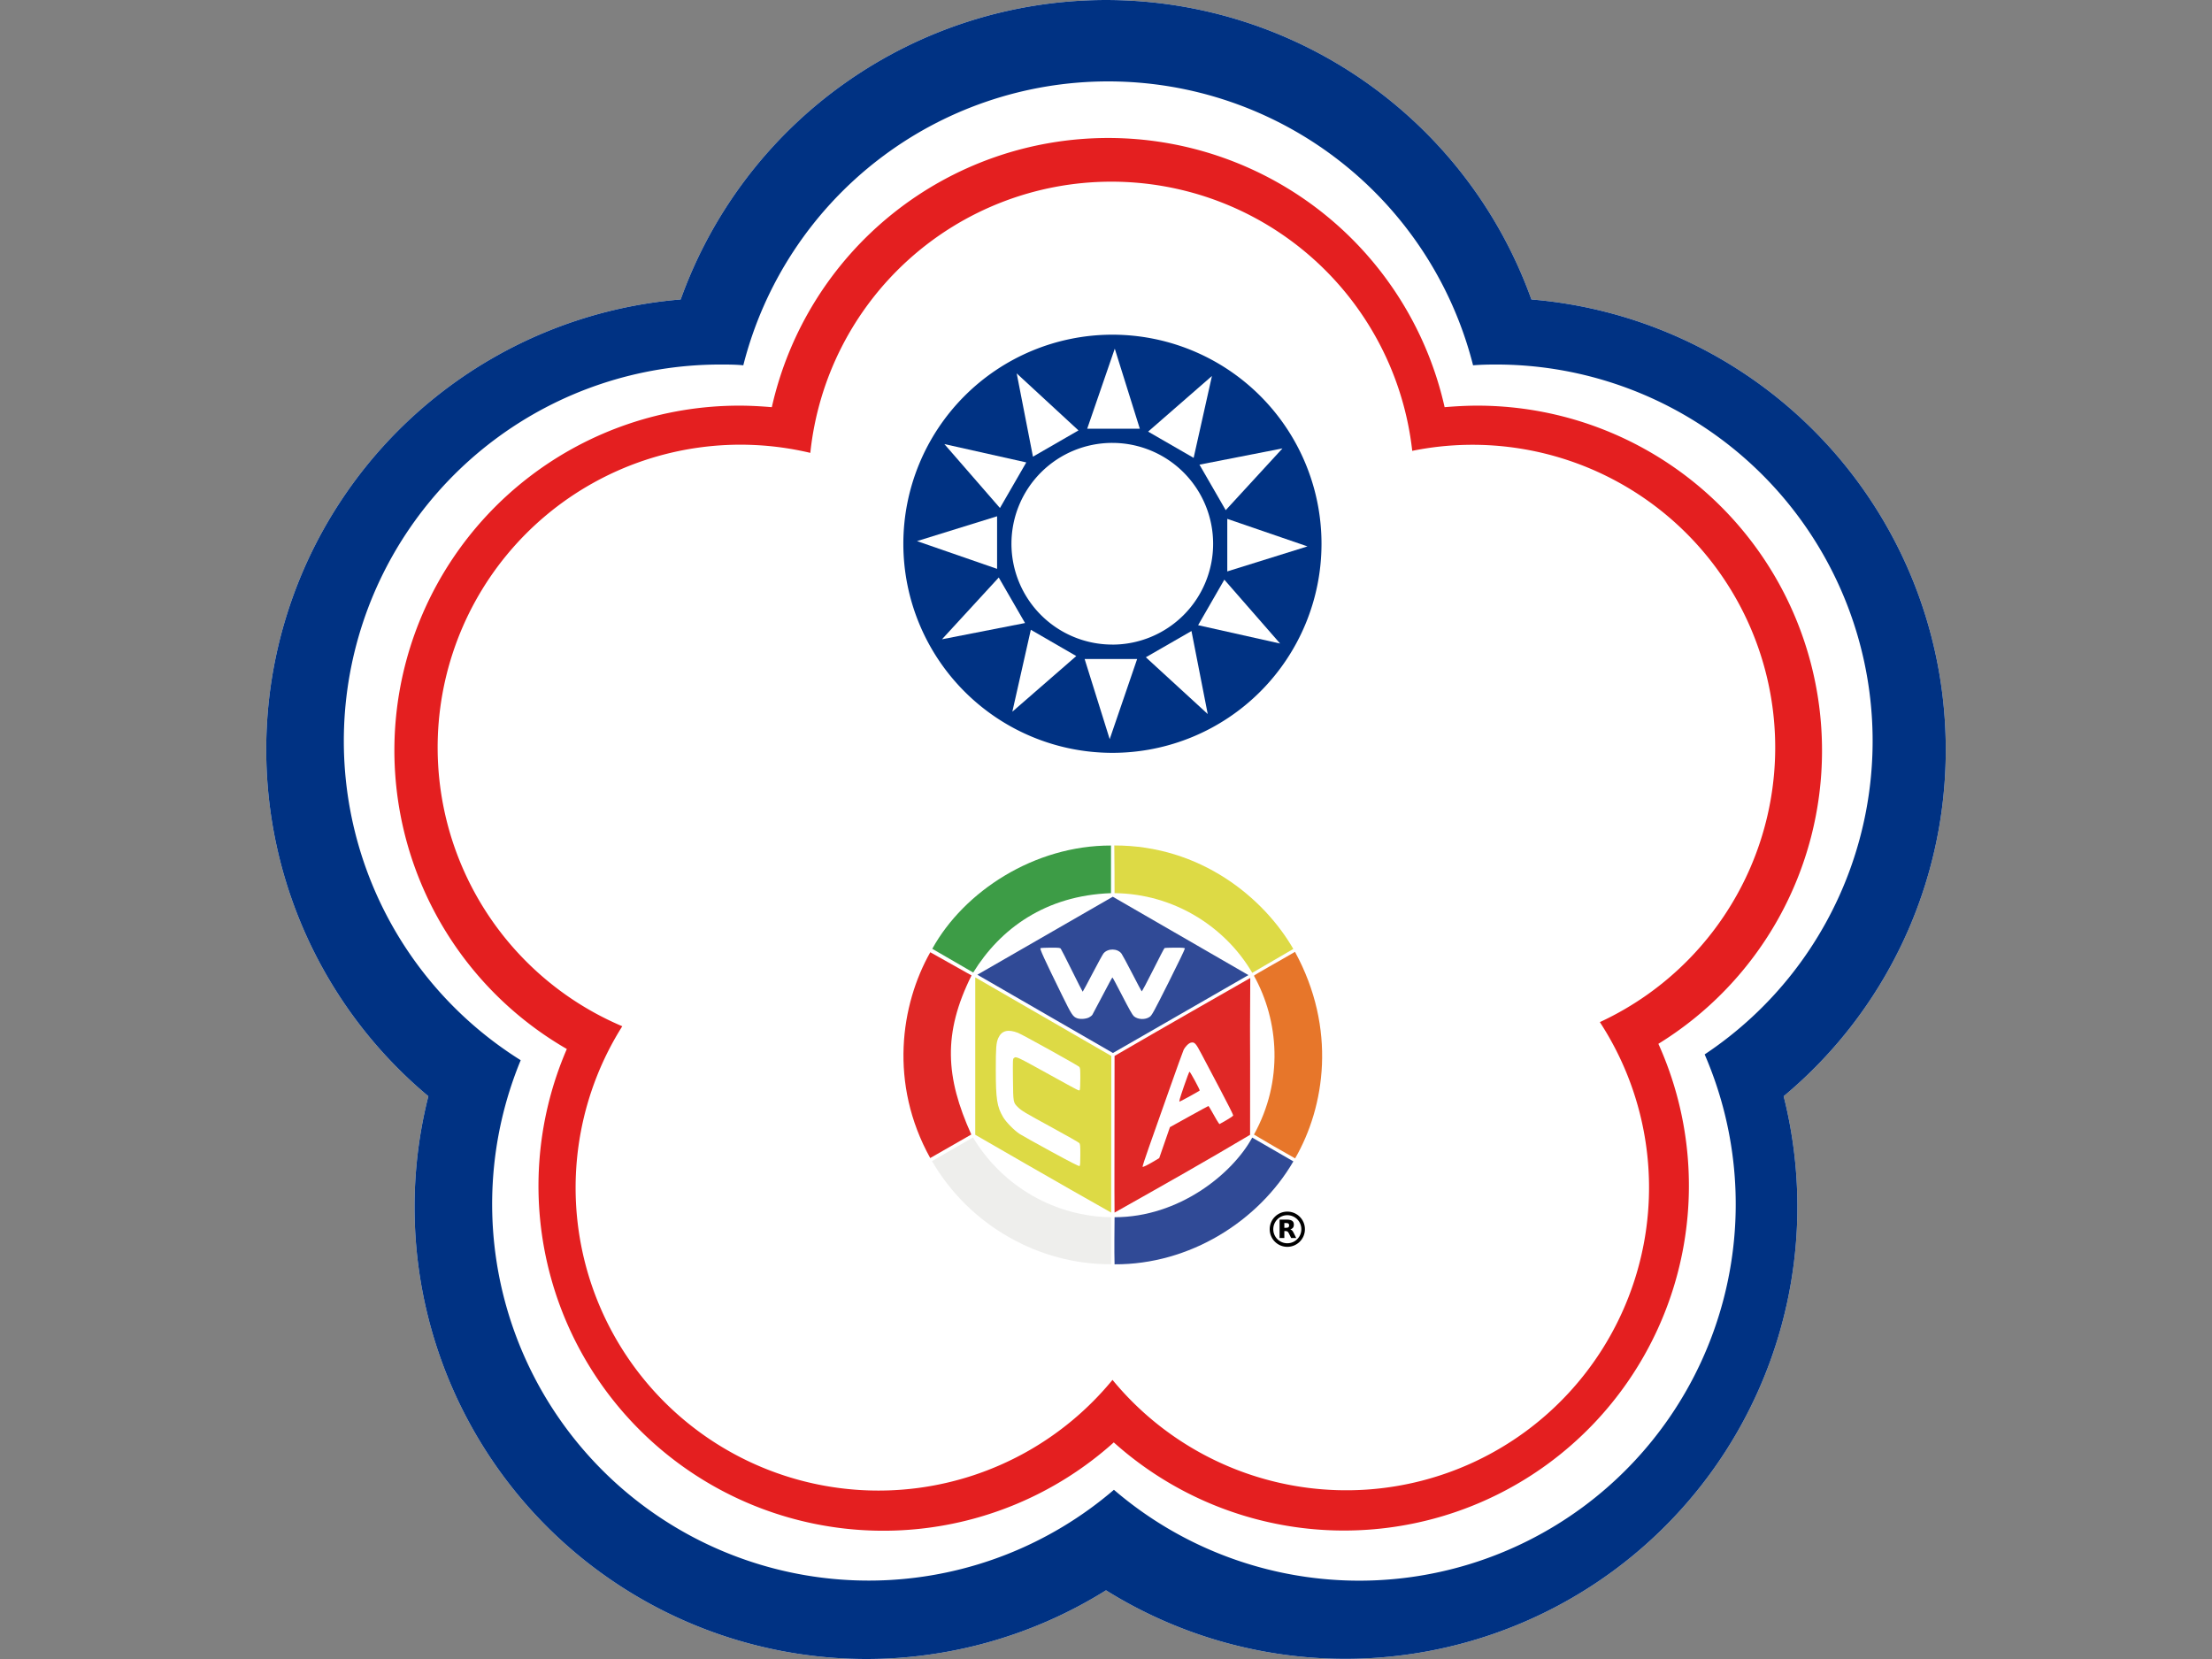 <?xml version="1.0" encoding="UTF-8" standalone="no"?>
<svg
   id="图层_1"
   data-name="图层 1"
   viewBox="0 0 640 480"
   version="1.1"
   sodipodi:docname="ChineseTaipei.svg"
   width="640"
   height="480"
   inkscape:version="1.3 (0e150ed6c4, 2023-07-21)"
   xml:space="preserve"
   xmlns:inkscape="http://www.inkscape.org/namespaces/inkscape"
   xmlns:sodipodi="http://sodipodi.sourceforge.net/DTD/sodipodi-0.dtd"
   xmlns="http://www.w3.org/2000/svg"
   xmlns:svg="http://www.w3.org/2000/svg"
   xmlns:rdf="http://www.w3.org/1999/02/22-rdf-syntax-ns#"
   xmlns:cc="http://creativecommons.org/ns#"
   xmlns:dc="http://purl.org/dc/elements/1.1/"><rect x="0" y="0" width="640" height="480" fill="#808080" stroke="none"/><sodipodi:namedview
     id="namedview59"
     pagecolor="#ffffff"
     bordercolor="#000000"
     borderopacity="0.25"
     inkscape:showpageshadow="2"
     inkscape:pageopacity="0.0"
     inkscape:pagecheckerboard="0"
     inkscape:deskcolor="#d1d1d1"
     showgrid="false"
     inkscape:zoom="2.0620124"
     inkscape:cx="289.28051"
     inkscape:cy="236.41953"
     inkscape:window-width="2560"
     inkscape:window-height="1369"
     inkscape:window-x="-8"
     inkscape:window-y="1432"
     inkscape:window-maximized="1"
     inkscape:current-layer="图层_1" /><defs
     id="defs4"><style
       id="style2">.cls-1,.cls-4{fill:#fff;}.cls-1,.cls-2,.cls-3{fill-rule:evenodd;}.cls-2{fill:#003283;}.cls-3{fill:#e41f20;}.cls-5{fill:#e9eae8;}.cls-6{fill:#d0ce4a;}.cls-7{fill:#d9732c;}.cls-8{fill:#cf2b27;}.cls-9{fill:#3c9245;}.cls-10{fill:#2f4789;}</style><inkscape:perspective
       sodipodi:type="inkscape:persp3d"
       inkscape:vp_x="0 : 526.18109 : 1"
       inkscape:vp_y="0 : 1000 : 0"
       inkscape:vp_z="744.09448 : 526.18109 : 1"
       inkscape:persp3d-origin="372.04724 : 350.78739 : 1"
       id="perspective10" /><inkscape:perspective
       id="perspective2708"
       inkscape:persp3d-origin="0.5 : 0.33333333 : 1"
       inkscape:vp_z="1 : 0.5 : 1"
       inkscape:vp_y="0 : 1000 : 0"
       inkscape:vp_x="0 : 0.5 : 1"
       sodipodi:type="inkscape:persp3d" /></defs><title
     id="title6">ChineseTaipei</title><g
     id="g1"><path
       class="cls-1"
       d="M 562.971,216.94 A 130.677,130.677 0 0 0 443.083,86.643 a 130.729,130.729 0 0 0 -246.141,0 A 130.677,130.677 0 0 0 123.935,317.17 130.759,130.759 0 0 0 320.002,460.125 130.8,130.8 0 0 0 516.069,317.17 130.369,130.369 0 0 0 562.971,216.94 Z"
       id="path8"
       style="stroke-width:1.027" /><path
       class="cls-2"
       d="M 562.971,216.94 A 130.677,130.677 0 0 0 443.083,86.643 a 130.729,130.729 0 0 0 -246.141,0 A 130.677,130.677 0 0 0 123.935,317.17 130.759,130.759 0 0 0 320.002,460.125 130.8,130.8 0 0 0 516.069,317.17 130.369,130.369 0 0 0 562.971,216.94 Z m -69.753,88.148 A 108.935,108.935 0 0 1 322.291,431.043 108.946,108.946 0 0 1 150.656,306.751 108.925,108.925 0 0 1 208.377,105.469 c 2.269,0 4.476,0 6.683,0.226 a 108.915,108.915 0 0 1 211.147,0 c 2.207,-0.185 4.455,-0.226 6.683,-0.226 a 108.915,108.915 0 0 1 60.329,199.598 z"
       id="path10"
       style="stroke-width:1.027" /><path
       class="cls-3"
       d="M 527.166,217.176 A 99.738,99.738 0 0 0 427.398,117.367 c -3.141,0 -6.323,0.185 -9.424,0.441 a 99.758,99.758 0 0 0 -194.661,0 c -3.08,-0.257 -6.221,-0.441 -9.362,-0.441 a 99.748,99.748 0 0 0 -49.951,186.141 99.768,99.768 0 0 0 158.25,113.822 99.779,99.779 0 0 0 157.572,-115.32 99.573,99.573 0 0 0 47.344,-84.832 z m -64.281,78.55 A 87.594,87.594 0 0 1 321.881,399.241 87.614,87.614 0 0 1 180.045,296.927 a 87.604,87.604 0 0 1 54.406,-165.897 87.583,87.583 0 0 1 174.151,-0.585 87.583,87.583 0 0 1 54.314,165.271 z"
       id="path12"
       style="stroke-width:1.027" /><path
       class="cls-2"
       d="m 321.788,96.836 a 60.493,60.493 0 1 0 60.565,60.473 60.504,60.504 0 0 0 -60.565,-60.473 z m 0,89.657 a 29.174,29.174 0 1 1 29.205,-29.184 29.164,29.164 0 0 1 -29.225,29.195 z"
       id="path14"
       style="stroke-width:1.027" /><path
       class="cls-1"
       d="m 314.562,124.039 h 15.223 l -7.247,-23.159 z"
       id="path16"
       style="stroke-width:1.027" /><path
       class="cls-1"
       d="m 298.866,132.128 13.17,-7.596 -17.872,-16.496 z"
       id="path18"
       style="stroke-width:1.027" /><path
       class="cls-1"
       d="m 289.319,146.982 7.617,-13.191 -23.703,-5.307 z"
       id="path20"
       style="stroke-width:1.027" /><path
       class="cls-1"
       d="m 288.488,164.587 v -15.213 l -23.169,7.186 z"
       id="path22"
       style="stroke-width:1.027" /><path
       class="cls-1"
       d="m 296.577,180.262 -7.607,-13.17 -16.424,17.872 z"
       id="path24"
       style="stroke-width:1.027" /><path
       class="cls-1"
       d="m 311.4,189.819 -13.15,-7.607 -5.348,23.703 z"
       id="path26"
       style="stroke-width:1.027" /><path
       class="cls-1"
       d="m 329.015,190.661 h -15.203 l 7.258,23.2 z"
       id="path28"
       style="stroke-width:1.027" /><path
       class="cls-1"
       d="m 344.731,182.572 -13.201,7.596 17.903,16.424 z"
       id="path30"
       style="stroke-width:1.027" /><path
       class="cls-1"
       d="m 354.237,167.718 -7.586,13.17 23.723,5.307 z"
       id="path32"
       style="stroke-width:1.027" /><path
       class="cls-1"
       d="m 355.089,150.123 v 15.203 l 23.2,-7.237 z"
       id="path34"
       style="stroke-width:1.027" /><path
       class="cls-1"
       d="m 347.041,134.438 7.596,13.17 16.424,-17.872 z"
       id="path36"
       style="stroke-width:1.027" /><path
       class="cls-1"
       d="m 332.187,124.881 13.17,7.596 5.297,-23.692 z"
       id="path38"
       style="stroke-width:1.027" /><path
       class="cls-4"
       d="m 394.734,308.414 a 74.742,74.742 0 1 1 -74.742,-74.731 74.742,74.742 0 0 1 74.742,74.731"
       id="path40"
       style="stroke-width:1.027" /></g><g
     id="g3312"
     transform="matrix(0.207,0,0,0.207,203.726,345.382)"><path
       sodipodi:nodetypes="cccccscsssssssssssscccsccccc"
       style="fill:#ddda45"
       d="m 378.948,-82.414 0.017,-219.964 190.143,109.817 -0.205,218.928 C 505.27,-9.345 378.948,-82.414 378.948,-82.414 Z m 146.885,28.047 c 0,-12.879 -0.188,-15.005 -1.456,-16.485 -0.801,-0.935 -17.747,-10.58 -37.658,-21.435 -39.429,-21.496 -43.117,-23.701 -48.346,-28.902 -6.357,-6.324 -6.385,-6.487 -6.709,-38.716 -0.278,-27.688 -0.236,-28.606 1.361,-29.776 3.337,-2.443 2.774,-2.707 51.015,23.942 42.214,23.32 40.004,22.209 41.007,20.623 0.418,-0.66 0.766,-7.807 0.773,-15.88 0.012,-12.806 -0.173,-14.891 -1.444,-16.337 -1.698,-1.932 -79.428,-45.069 -85.543,-47.473 -14.16,-5.567 -23.087,-3.205 -27.75,7.34 -2.878,6.508 -3.412,13.501 -3.403,44.518 0.012,40.531 1.673,51.289 10.148,65.745 4.126,7.037 15.551,18.686 23.221,23.675 3.031,1.972 22.879,13.053 44.107,24.625 28.195,15.37 38.877,20.809 39.637,20.181 0.761,-0.629 1.04,-4.83 1.04,-15.645 z m 47.852,-365.747 c -0.024,-22.874 -0.046,-34.631 -0.362,-66.653 120.721,-0.204 209.161,73.397 250.211,144.642 -51.71,30.087 -57.388,33.36 -57.388,33.36 -37.929,-64.868 -110.153,-110.572 -192.462,-111.348 z"
       id="path2730" /><path
       sodipodi:nodetypes="ccccc"
       style="fill:#e7762a"
       d="m 768.518,-82.684 c 41.541,-74.989 34.941,-159.138 -0.034,-222.02 0.454,-1.183 38.325,-22.148 57.383,-33.371 58.66,107.446 41.826,216.707 0.163,288.696 -23.311,-13.087 -35.581,-20.368 -57.512,-33.306 z"
       id="path2726" /><path
       sodipodi:nodetypes="cccccccccsscccsssssssscccccsccccccc"
       style="fill:#e02826"
       d="m 573.673,-192.568 c 64.293,-37.496 189.679,-108.937 189.679,-108.937 -0.774,146.842 0.061,9.343 -0.25,219.153 -62.292,37.076 -120.404,69.866 -189.429,108.719 -0.361,-46.068 0,-53.392 0,-218.935 z m 57.435,145.767 4.993,-3.005 7.49,-21.624 7.49,-21.625 26.613,-14.772 c 14.637,-8.124 26.879,-14.772 27.203,-14.772 0.324,0 3.281,4.884 6.57,10.854 3.29,5.97 6.632,11.658 7.428,12.641 l 1.447,1.787 9.468,-5.376 c 5.207,-2.957 9.586,-5.991 9.731,-6.743 0.145,-0.752 -8.124,-17.223 -18.374,-36.601 -10.251,-19.378 -21.945,-41.529 -25.987,-49.225 -7.954,-15.142 -9.7,-17.035 -14.702,-15.936 -3.233,0.71 -8.175,5.655 -10.401,10.406 -0.956,2.041 -9.996,27.116 -20.088,55.723 -10.092,28.607 -22.696,64.292 -28.008,79.3 -5.312,15.008 -9.425,27.663 -9.141,28.123 0.505,0.818 7.618,-2.748 18.267,-9.156 z m 39.339,-102.752 c 3.996,-11.712 7.587,-21.191 7.981,-21.065 1.172,0.376 14.794,25.524 14.278,26.36 -0.464,0.751 -25.237,14.386 -28.084,15.458 -1.125,0.423 0.149,-4.114 5.825,-20.753 z m -354.343,-187.955 57.667,32.385 c -40.297,80.923 -36.518,142.258 -0.329,222.337 l -57.419,32.897 c -57.751,-104.048 -41.372,-214.336 0.08,-287.619 z"
       id="path2724" /><path
       sodipodi:nodetypes="ccccc"
       style="fill:#3d9c46"
       d="m 318.881,-342.336 c 44.334,-80.287 142.732,-144.582 249.811,-144.354 v 66.577 c -91.542,3.259 -154.862,49.702 -192.572,110.947 -21.801,-12.612 -32.438,-18.868 -57.238,-33.17 z"
       id="path2722" /><path
       id="path2802"
       d="M 375.796,-78.706 C 418.025,-8.4 492.503,31.902 568.844,32.845 l 0.06,65.733 C 468.672,99.193 370.962,44.712 318.491,-45.59 Z"
       style="fill:#eeeeec"
       sodipodi:nodetypes="ccccc" /><path
       sodipodi:nodetypes="cccccccccccsccssssssssssssssssssssss"
       style="fill:#304a96"
       d="m 573.684,98.65 c -0.536,-22 -0.146,-43.796 0.002,-65.805 90.276,0.025 164.872,-60.802 192.398,-111.298 24.8,14.313 34.07,19.703 57.534,33.24 C 774.791,38.594 678.489,99.202 573.685,98.65 Z m -191.799,-404.751 189.294,-109.019 189.596,109.496 -189.384,108.909 z m 156.121,59.662 c 1.862,-0.95 3.945,-2.591 4.629,-3.647 0.684,-1.056 7.142,-13.249 14.352,-27.095 7.209,-13.846 13.369,-25.174 13.687,-25.174 0.319,0 6.557,11.642 13.862,25.872 9.124,17.772 14.126,26.62 15.977,28.26 5.524,4.897 15.957,5.385 22.227,1.038 3.113,-2.158 5.165,-5.9 26.53,-48.383 12.736,-25.324 22.952,-46.574 22.704,-47.221 -0.364,-0.949 -3.081,-1.175 -14.001,-1.164 -7.452,0.01 -13.973,0.288 -14.49,0.624 -0.517,0.336 -7.752,14.236 -16.077,30.888 -8.42,16.842 -15.448,29.952 -15.84,29.544 -0.387,-0.404 -6.409,-11.781 -13.383,-25.284 -6.974,-13.503 -13.61,-25.808 -14.747,-27.346 -5.586,-7.553 -18.998,-7.774 -25.181,-0.416 -1.125,1.339 -8.038,13.934 -15.361,27.989 -7.323,14.055 -13.516,25.558 -13.762,25.563 -0.246,0.01 -6.972,-13.193 -14.948,-29.327 -7.976,-16.134 -15.042,-29.991 -15.702,-30.792 -1.051,-1.274 -2.821,-1.455 -14.179,-1.444 -7.138,0.01 -13.504,0.346 -14.147,0.753 -1.283,0.812 5.249,15.078 30.135,65.811 13.389,27.295 15.092,29.891 21.081,32.12 4.297,1.6 12.31,1.036 16.635,-1.17 z"
       id="path2720" /><g
       id="g1-0"
       transform="matrix(2,0,0,2,910.096,-636.421)"><g
         id="g2"
         transform="matrix(0.125,0,0,0.125,-46.755,344.213)"><g
           id="g3"
           transform="translate(-93.697,-2082.586)"><circle
             cx="87.888"
             cy="2073.02"
             r="88.5"
             fill="none"
             stroke="#000000"
             stroke-width="20"
             id="circle1" /><path
             d="m 82.488,2065.02 c 5.5,0 9.5,-1.1 11.9,-3.2 2.4,-2 3.7,-5.4 3.7,-10.2 0,-4.7 -1.3,-8 -3.7,-10.1 -2.4,-2 -6.4,-3 -11.9,-3 h -11.2 v 26.5 h 11.2 m -11.2,18.3 v 39 H 44.688 v -103.1 h 40.6 c 13.6,0 23.5,2.3 29.8,6.9 6.4,4.5 9.5,11.7 9.5,21.6 0,6.8 -1.6,12.4 -4.9,16.8 -3.3,4.3 -8.2,7.6 -14.9,9.6 3.7,0.9 6.9,2.8 9.8,5.7 2.9,2.9 5.8,7.3 8.7,13.3 l 14.5,29.2 h -28.3 l -12.6,-25.6 c -2.5,-5.1 -5.1,-8.7 -7.7,-10.5 -2.6,-1.9 -6.1,-2.9 -10.4,-2.9 h -7.5"
             id="path1" /></g></g></g></g></svg>
